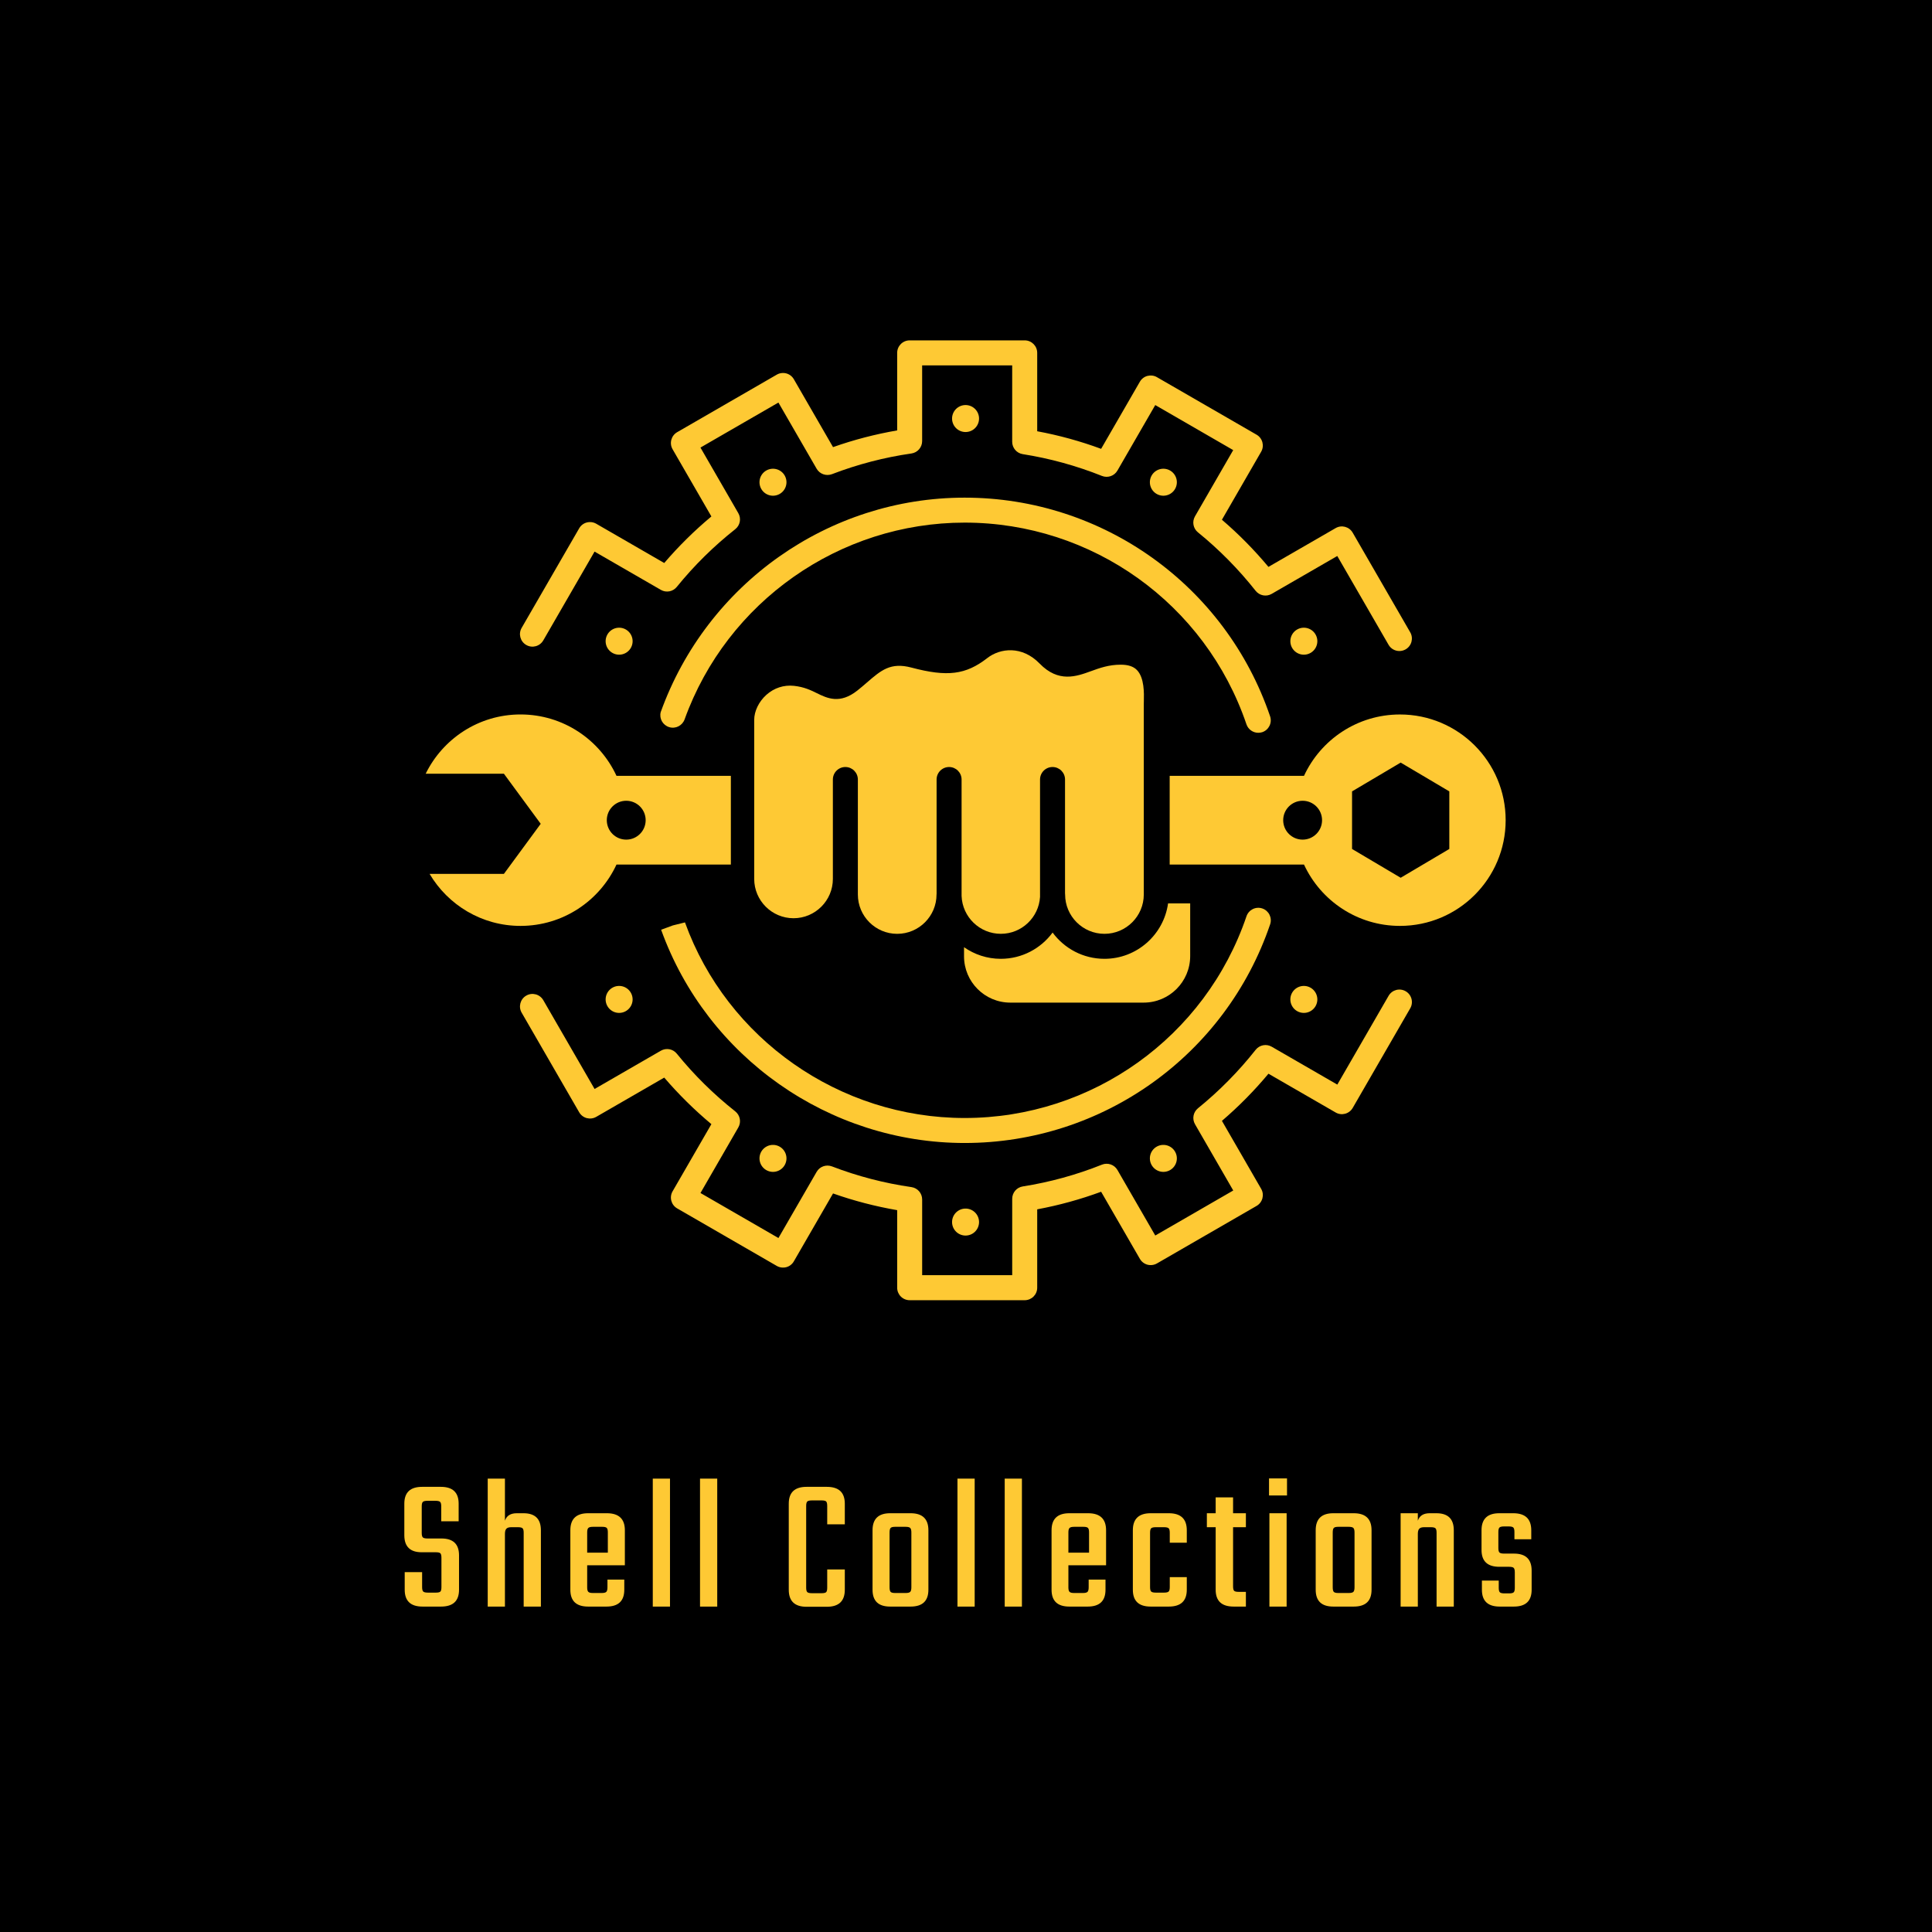 <svg xmlns="http://www.w3.org/2000/svg" width="512" height="512" viewBox="0 0 512 512" style="overflow: visible;"><rect data-uid="o-f708daf5d394415899efa7d50a8218c7" data-fl-background="" x="0" y="0" width="512" height="512" fill="#000000"></rect><g transform="matrix(0.569, 0, 0, 0.569, 86.634, -22.159)" data-uid="o-8bdc27c60ef6429c9569263d63c9a29e" fill="#fec934"><svg version="1.1" id="Calque_1" xmlns="http://www.w3.org/2000/svg" x="0px" y="0px" viewBox="0 0 595.28 841.89" enable-background="new 0 0 595.28 841.89" width="595.28" height="841.89" data-uid="o-b2d1d25f318e449b95810e724314b9a6"><g data-uid="o-dd632cfcb7704e6a827bab63dc6185b3"><g data-uid="o-bfff5a3222db420b8b60b2fd07099b0c"><g data-uid="o-845ab74ea7874287a2150a39625c5040"><g data-uid="o-cf97a923279245bbb5524061fff6e38b"><path class="st0" d="M499.77 371.71c-19.81 0-36.88 11.71-44.69 28.58h-62.56v41.32h62.56c7.81 16.87 24.88 28.57 44.69 28.57
					c27.2 0 49.23-22.04 49.23-49.24C549 393.75 526.96 371.71 499.77 371.71z M454.44 430c-5 0-9.05-4.05-9.05-9.05
					c0-5 4.05-9.05 9.05-9.05c5 0 9.05 4.05 9.05 9.05C463.49 425.94 459.44 430 454.44 430z M522.76 434.35l-22.65 13.41
					l-22.65-13.41v-26.82l22.65-13.41l22.65 13.41V434.35z" fill="#fec934" data-uid="o-e6730820373c4e41b1c48c02fc27f005"></path></g><g data-uid="o-5c4ea730fb2b4517b4c92c83532a0b09"><path class="st0" d="M188.14 400.28h-53.27c-7.81-16.87-24.87-28.58-44.69-28.58c-19.42 0-36.16 11.27-44.18 27.61h36.44
					l17.14 23.32l-17.14 23.32H47.82c8.57 14.48 24.31 24.23 42.36 24.23c19.82 0 36.88-11.71 44.69-28.57h53.27V400.28z
					 M139.41 430c-5 0-9.05-4.05-9.05-9.05c0-5 4.05-9.05 9.05-9.05s9.05 4.05 9.05 9.05C148.46 425.94 144.41 430 139.41 430z" fill="#fec934" data-uid="o-c927165407db4607afd70ea0c0909081"></path></g></g></g><g data-uid="o-375c1b376710457e93e1dcf7b646f0ea"><g data-uid="o-d2260af39d6f4aa9b4ce9c6fa44e12db"><path class="st0" d="M433.79 380.24c-2.43 0-4.69-1.53-5.51-3.94c-19.11-56.2-71.85-93.95-131.25-93.95
				c-58.27 0-110.69 36.82-130.43 91.64c-1.05 2.91-4.21 4.54-7.18 3.61c-2.96-0.9-4.71-3.95-3.96-6.96l0.01-0.03
				c21.58-59.97 78.39-99.89 141.55-99.89c64.38 0 121.55 40.93 142.27 101.84c1.03 3.05-0.59 6.35-3.64 7.39
				C435.04 380.14 434.41 380.24 433.79 380.24z" fill="#fec934" data-uid="o-28a440407029427fb242123525abcfe9"></path></g><g data-uid="o-6b3a072dd60e4183907245a12ca9fea6"><path class="st0" d="M297.04 571.29c-63.16 0-119.98-39.92-141.38-99.32l5.46-2.01l5.65-1.41l0.01 0.03
				c19.58 54.24 71.99 91.07 130.26 91.07c59.39 0 112.14-37.76 131.25-93.95c1.04-3.04 4.32-4.68 7.38-3.64
				c3.04 1.04 4.67 4.34 3.64 7.39C418.59 530.36 361.42 571.29 297.04 571.29z" fill="#fec934" data-uid="o-08a7ac0a96934d3886ce0d77760d2cf0"></path></g></g><g data-uid="o-03f003b5840d4251824dd7b476aaca5c"><g data-uid="o-cf8674ab4e784d8cab53755925329c5d"><path class="st1" d="M499.5 342.16c-2.01 0-3.97-1.04-5.04-2.91l-23.88-41.35l-30.55 17.64c-2.5 1.45-5.68 0.84-7.48-1.43
				c-7.93-10.03-16.97-19.2-26.88-27.24c-2.22-1.81-2.8-4.95-1.37-7.43l17.81-30.86L385.8 227.6l-17.62 30.52
				c-1.45 2.51-4.53 3.56-7.2 2.49c-11.9-4.75-24.31-8.17-36.89-10.15c-2.83-0.45-4.92-2.88-4.92-5.75v-35.59h-41.94v35.27
				c0 2.89-2.13 5.35-4.99 5.76c-12.65 1.81-25.1 5.06-37.02 9.64c-2.68 0.99-5.7-0.05-7.13-2.53l-17.8-30.83l-36.31 20.97
				l17.63 30.55c1.45 2.5 0.84 5.68-1.43 7.47c-10.05 7.94-19.21 16.98-27.23 26.88c-1.8 2.22-4.94 2.81-7.43 1.37l-30.86-17.82
				l-23.88 41.35c-1.61 2.78-5.17 3.76-7.95 2.13c-2.79-1.6-3.74-5.17-2.13-7.95L117.5 285c0.77-1.34 2.04-2.32 3.53-2.71
				c1.49-0.38 3.07-0.19 4.42 0.59l31.66 18.28c6.68-7.8 14.04-15.07 21.96-21.68L161 248.18c-1.61-2.78-0.65-6.35 2.13-7.95
				l46.39-26.79c1.33-0.78 2.93-0.97 4.42-0.59c1.49 0.4 2.76 1.37 3.53 2.71l18.26 31.63c9.71-3.43 19.72-6.03 29.87-7.78v-36.12
				c0-3.21 2.6-5.82 5.82-5.82H325c3.21 0 5.82 2.6 5.82 5.82v36.51c10.11 1.87 20.09 4.61 29.77 8.19l18.05-31.26
				c0.77-1.34 2.04-2.32 3.53-2.71c1.5-0.37 3.08-0.2 4.42 0.59l46.4 26.79c2.78 1.6 3.74 5.17 2.13 7.95l-18.27 31.66
				c7.81 6.69 15.07 14.06 21.67 21.96l31.29-18.06c2.78-1.62 6.34-0.65 7.95 2.13l26.79 46.39c1.61 2.78 0.66 6.34-2.13 7.95
				C501.49 341.91 500.49 342.16 499.5 342.16z" fill="#fec934" data-uid="o-f052d0bc789243869b8a3e48705722ea"></path></g><g data-uid="o-aa32d6b8542449bea7f9f81359d1c553"><path class="st1" d="M325 644.51h-53.58c-3.21 0-5.82-2.6-5.82-5.82v-36.12c-10.15-1.75-20.16-4.35-29.87-7.78l-18.26 31.63
				c-0.77 1.34-2.04 2.32-3.53 2.71c-1.49 0.38-3.08 0.19-4.42-0.59l-46.39-26.79c-2.78-1.6-3.74-5.17-2.13-7.95l18.07-31.29
				c-7.91-6.61-15.27-13.88-21.96-21.68l-31.66 18.28c-1.34 0.78-2.93 0.97-4.42 0.59c-1.49-0.4-2.76-1.37-3.53-2.71l-26.79-46.39
				c-1.61-2.78-0.66-6.35 2.13-7.95c2.78-1.63 6.34-0.65 7.95 2.13l23.88 41.35l30.86-17.82c2.49-1.43 5.63-0.86 7.43 1.37
				c8.02 9.9 17.19 18.94 27.23 26.88c2.26 1.79 2.88 4.97 1.43 7.47l-17.63 30.55l36.31 20.97l17.8-30.83
				c1.43-2.49 4.45-3.54 7.13-2.53c11.92 4.58 24.37 7.82 37.02 9.64c2.87 0.41 4.99 2.87 4.99 5.76v35.27h41.94v-35.59
				c0-2.87 2.08-5.3 4.92-5.75c12.58-1.98 25-5.39 36.89-10.15c2.67-1.06 5.75-0.02 7.2 2.49l17.62 30.52l36.32-20.97l-17.81-30.86
				c-1.43-2.48-0.85-5.62 1.37-7.43c9.91-8.04 18.95-17.2 26.88-27.24c1.8-2.27 4.98-2.88 7.48-1.43l30.55 17.64l23.88-41.35
				c1.6-2.78 5.17-3.75 7.95-2.13c2.79 1.6 3.74 5.17 2.13 7.95l-26.79 46.39c-1.61 2.78-5.17 3.75-7.95 2.13l-31.29-18.06
				c-6.6 7.91-13.86 15.27-21.67 21.96l18.27 31.66c1.61 2.78 0.65 6.35-2.13 7.95l-46.4 26.79c-1.33 0.77-2.92 0.97-4.42 0.59
				c-1.49-0.4-2.76-1.37-3.53-2.71L360.59 594c-9.69 3.57-19.66 6.31-29.77 8.19v36.51C330.82 641.91 328.21 644.51 325 644.51z" fill="#fec934" data-uid="o-f8be57b65d1a488a88a748a27427b44a"></path></g></g><g data-uid="o-6e7680343d254290b57fc46728087ee7"><g data-uid="o-87a1e1dac5a444529dfe074a45e8834f"><g data-uid="o-51c302c68adf4e11b9b44ff4d1f85151"><path class="st1" d="M343.82 455.55c0 10.1 8.22 18.32 18.32 18.32c10.1 0 18.32-8.22 18.32-18.32v-88.61
					c0-0.4 0.01-0.91 0.03-1.48c0.09-3.52 0.28-10.85-3.23-14.45c-1.63-1.68-4.09-2.49-7.51-2.49c-5.58 0-9.85 1.55-13.98 3.05
					c-6.7 2.43-15.04 5.47-23.83-3.58c-8.17-8.42-18.36-7.22-24.37-2.55c-10.02 7.79-18.6 8.87-35.33 4.43
					c-9.71-2.58-14.12 1.23-20.78 7c-1.42 1.23-2.86 2.47-4.38 3.67c-8.19 6.5-14.11 3.59-18.87 1.26
					c-2.92-1.43-5.93-2.91-10.7-3.43c-4.68-0.5-9.25 0.98-12.84 4.2c-3.49 3.13-5.66 7.6-5.66 11.66v74.06
					c0 10.1 8.22 18.32 18.32 18.32c10.1 0 18.32-8.22 18.32-18.32v-46.29c0-3.21 2.61-5.82 5.82-5.82c3.21 0 5.82 2.61 5.82 5.82
					v46.29v4.59v2.68c0 10.1 8.22 18.32 18.32 18.32c10.1 0 18.32-8.22 18.32-18.32c0-0.12 0.03-0.22 0.03-0.34v-53.22
					c0-3.21 2.61-5.82 5.82-5.82c3.21 0 5.82 2.61 5.82 5.82v54.23c0.36 9.79 8.41 17.64 18.28 17.64c9.72 0 17.67-7.62 18.26-17.19
					v-54.68c0-3.21 2.61-5.82 5.82-5.82c3.21 0 5.82 2.61 5.82 5.82v53C343.78 455.18 343.82 455.36 343.82 455.55z" fill="#fec934" data-uid="o-1e3ab4cd3d5643408ea3b50d1bd03e7f"></path></g><g data-uid="o-f502467f57e34664966bd8749d68e721"><path class="st1" d="M391.77 459.7c-2.03 14.56-14.53 25.81-29.64 25.81c-9.89 0-18.68-4.82-24.14-12.23
					c-5.46 7.41-14.24 12.23-24.14 12.23c-6.36 0-12.26-2.01-17.11-5.41v4.24c0 11.91 9.66 21.57 21.57 21.57h62.08
					c11.97 0 21.68-9.71 21.68-21.68V459.7H391.77z" fill="#fec934" data-uid="o-1e066ae15ba6444798cc60d38c572e14"></path></g></g><g data-uid="o-1af9c655b95b45f1b279dde74e0847d9"><g data-uid="o-1bd6085c972640de858ae6d72167423f"><path class="st1" fill="#fec934" data-type="circle" data-cx="297.45" data-cy="233.88" data-r="6.28" d="M297.45 233.88m-6.28 0a6.28 6.28 0 1 0 12.56 0a6.28 6.28 0 1 0 -12.56 0" data-uid="o-659adf81072e4b8e9e0cb99931083efa"></path></g><g data-uid="o-c58dd126719d4881aa61c02dc567c67a"><path class="st1" fill="#fec934" data-type="circle" data-cx="389.58" data-cy="263.54" data-r="6.28" d="M389.58 263.54m-6.28 0a6.28 6.28 0 1 0 12.56 0a6.28 6.28 0 1 0 -12.56 0" data-uid="o-4e145ed942a64996befa2a2d40a9506c"></path></g><g data-uid="o-6c0b760eeec441d4917522742e17b755"><path class="st1" fill="#fec934" data-type="circle" data-cx="207.76" data-cy="263.54" data-r="6.28" d="M207.76 263.54m-6.28 0a6.28 6.28 0 1 0 12.56 0a6.28 6.28 0 1 0 -12.56 0" data-uid="o-39b7de12af384967a53adbd9330bac31"></path></g><g data-uid="o-262d11525b0d4878b48859e84d8f79ae"><path class="st1" fill="#fec934" data-type="circle" data-cx="136.1" data-cy="337.58" data-r="6.28" d="M136.1 337.58m-6.28 0a6.28 6.28 0 1 0 12.56 0a6.28 6.28 0 1 0 -12.56 0" data-uid="o-ae623d7284524a5ba435ffbd99e6118d"></path></g><g data-uid="o-b0ec7dacc51b4e1b84455d53490ba7a5"><path class="st1" fill="#fec934" data-type="circle" data-cx="455.01" data-cy="337.58" data-r="6.28" d="M455.01 337.58m-6.28 0a6.28 6.28 0 1 0 12.56 0a6.28 6.28 0 1 0 -12.56 0" data-uid="o-8a385c7a4ce94c458668affec0ab429e"></path></g></g><g data-uid="o-946464cfb02048b5a3c1fb7aa3460633"><g data-uid="o-7470d527956041e5acaf9d746fb17800"><path class="st1" fill="#fec934" data-type="circle" data-cx="297.45" data-cy="608.12" data-r="6.28" d="M297.45 608.12m-6.28 0a6.28 6.28 0 1 0 12.56 0a6.28 6.28 0 1 0 -12.56 0" data-uid="o-430c69c4809b45eca1b1c0114f6828a3"></path></g><g data-uid="o-49c9df3b818c4ded8f4b2915a1b9e827"><path class="st1" fill="#fec934" data-type="circle" data-cx="389.58" data-cy="578.46" data-r="6.28" d="M389.58 578.46m-6.28 0a6.28 6.28 0 1 0 12.56 0a6.28 6.28 0 1 0 -12.56 0" data-uid="o-89272c12c2654b41a76342fa44c38e26"></path></g><g data-uid="o-e41102bfafc349a8a32809435d17a176"><path class="st1" fill="#fec934" data-type="circle" data-cx="207.76" data-cy="578.46" data-r="6.28" d="M207.76 578.46m-6.28 0a6.28 6.28 0 1 0 12.56 0a6.28 6.28 0 1 0 -12.56 0" data-uid="o-6fc5a6a90b64401a8523931175b1165f"></path></g><g data-uid="o-1c0b4f1a5d0147298b63ce2cf9bc34ed"><path class="st1" fill="#fec934" data-type="circle" data-cx="136.1" data-cy="504.42" data-r="6.28" d="M136.1 504.42m-6.28 0a6.28 6.28 0 1 0 12.56 0a6.28 6.28 0 1 0 -12.56 0" data-uid="o-9305f8dba3d34a1fb33d09de74b9d6b4"></path></g><g data-uid="o-e9a1d9e96347466bb2c2e15e315b56c2"><path class="st1" fill="#fec934" data-type="circle" data-cx="455.01" data-cy="504.42" data-r="6.28" d="M455.01 504.42m-6.28 0a6.28 6.28 0 1 0 12.56 0a6.28 6.28 0 1 0 -12.56 0" data-uid="o-b44341e3623d42b39087330b3137eb63"></path></g></g></g></g></svg></g><path text="Shell Collections" fill="#fec934" space="preserve" text-anchor="middle" offset="0.5" font-scale="contain" font-size="58" font-family="Teko" transform="matrix(0.874, 0, 0, 0.874, 256.399, 425.761)" font-style="normal" font-weight="normal" letter-spacing="4" data-fl-textpath="" data-uid="o-0c38361f60ba452e801fc24c479b7ce8" d="M-159.513-5.916L-159.513-5.916L-159.513-14.79Q-159.513-15.834 -159.832-16.153Q-160.151-16.472 -161.195-16.472L-161.195-16.472L-165.487-16.472Q-170.765-16.472 -170.765-21.634L-170.765-21.634L-170.765-31.204Q-170.765-36.308 -165.371-36.308L-165.371-36.308L-159.687-36.308Q-154.293-36.308 -154.293-31.204L-154.293-31.204L-154.293-25.868L-159.571-25.868L-159.571-30.392Q-159.571-31.436 -159.919-31.755Q-160.267-32.074 -161.311-32.074L-161.311-32.074L-163.747-32.074Q-164.791-32.074 -165.139-31.755Q-165.487-31.436 -165.487-30.392L-165.487-30.392L-165.487-22.33Q-165.487-21.286 -165.139-20.967Q-164.791-20.648 -163.747-20.648L-163.747-20.648L-159.513-20.648Q-154.177-20.648 -154.177-15.544L-154.177-15.544L-154.177-5.104Q-154.177 0 -159.629 0L-159.629 0L-165.255 0Q-170.649 0 -170.649-5.104L-170.649-5.104L-170.649-10.44L-165.371-10.44L-165.371-5.916Q-165.371-4.872 -165.023-4.553Q-164.675-4.234 -163.631-4.234L-163.631-4.234L-161.195-4.234Q-160.151-4.234 -159.832-4.553Q-159.513-4.872 -159.513-5.916ZM-136.663-28.304L-136.663-28.304L-134.633-28.304Q-129.355-28.304 -129.355-23.142L-129.355-23.142L-129.355 0L-134.575 0L-134.575-22.388Q-134.575-23.432 -134.923-23.751Q-135.271-24.07 -136.315-24.07L-136.315-24.07L-138.345-24.07Q-139.389-24.07 -139.824-23.606Q-140.259-23.142 -140.259-22.04L-140.259-22.04L-140.259 0L-145.479 0L-145.479-38.802L-140.259-38.802L-140.259-26.042Q-139.505-28.304 -136.663-28.304ZM-115.031-28.304L-115.031-28.304L-109.347-28.304Q-103.895-28.304 -103.895-23.142L-103.895-23.142L-103.895-12.528L-115.321-12.528L-115.321-5.8Q-115.321-4.814 -114.973-4.466Q-114.625-4.118 -113.581-4.118L-113.581-4.118L-110.913-4.118Q-109.869-4.118 -109.521-4.466Q-109.173-4.814 -109.173-5.858L-109.173-5.858L-109.173-8.178L-104.069-8.178L-104.069-5.104Q-104.069 0 -109.463 0L-109.463 0L-115.031 0Q-120.425 0 -120.425-5.104L-120.425-5.104L-120.425-23.142Q-120.425-28.304 -115.031-28.304ZM-115.321-22.504L-115.321-16.356L-109.057-16.356L-109.057-22.504Q-109.057-23.49 -109.376-23.838Q-109.695-24.186 -110.739-24.186L-110.739-24.186L-113.581-24.186Q-114.625-24.186 -114.973-23.838Q-115.321-23.49 -115.321-22.504L-115.321-22.504ZM-90.209-38.802L-90.209 0L-95.429 0L-95.429-38.802L-90.209-38.802ZM-75.885-38.802L-75.885 0L-81.105 0L-81.105-38.802L-75.885-38.802ZM-37.203-31.204L-37.203-24.94L-42.539-24.94L-42.539-30.508Q-42.539-31.552 -42.858-31.871Q-43.177-32.19 -44.221-32.19L-44.221-32.19L-47.179-32.19Q-48.223-32.19 -48.571-31.871Q-48.919-31.552 -48.919-30.508L-48.919-30.508L-48.919-5.742Q-48.919-4.698 -48.571-4.379Q-48.223-4.06 -47.179-4.06L-47.179-4.06L-44.221-4.06Q-43.177-4.06 -42.858-4.379Q-42.539-4.698 -42.539-5.742L-42.539-5.742L-42.539-11.252L-37.203-11.252L-37.203-5.104Q-37.203 0.058 -42.655 0.058L-42.655 0.058L-48.803 0.058Q-54.197 0.058 -54.197-5.104L-54.197-5.104L-54.197-31.204Q-54.197-36.308 -48.803-36.308L-48.803-36.308L-42.655-36.308Q-37.203-36.308 -37.203-31.204L-37.203-31.204ZM-23.459-28.304L-23.459-28.304L-17.253-28.304Q-11.859-28.304 -11.859-23.142L-11.859-23.142L-11.859-5.104Q-11.859 0 -17.253 0L-17.253 0L-23.459 0Q-28.795 0 -28.795-5.104L-28.795-5.104L-28.795-23.142Q-28.795-28.304 -23.459-28.304ZM-17.021-5.858L-17.021-5.858L-17.021-22.446Q-17.021-23.49 -17.369-23.838Q-17.717-24.186 -18.761-24.186L-18.761-24.186L-21.951-24.186Q-22.995-24.186 -23.314-23.838Q-23.633-23.49 -23.633-22.446L-23.633-22.446L-23.633-5.858Q-23.633-4.814 -23.314-4.466Q-22.995-4.118 -21.951-4.118L-21.951-4.118L-18.761-4.118Q-17.717-4.118 -17.369-4.466Q-17.021-4.814 -17.021-5.858ZM 2.175-38.802L 2.175 0L-3.045 0L-3.045-38.802L 2.175-38.802ZM 16.499-38.802L 16.499 0L 11.279 0L 11.279-38.802L 16.499-38.802ZM 30.881-28.304L 30.881-28.304L 36.565-28.304Q 42.017-28.304  42.017-23.142L 42.017-23.142L 42.017-12.528L 30.591-12.528L 30.591-5.8Q 30.591-4.814  30.939-4.466Q 31.287-4.118  32.331-4.118L 32.331-4.118L 34.999-4.118Q 36.043-4.118  36.391-4.466Q 36.739-4.814  36.739-5.858L 36.739-5.858L 36.739-8.178L 41.843-8.178L 41.843-5.104Q 41.843 0  36.449 0L 36.449 0L 30.881 0Q 25.487 0  25.487-5.104L 25.487-5.104L 25.487-23.142Q 25.487-28.304  30.881-28.304ZM 30.591-22.504L 30.591-16.356L 36.855-16.356L 36.855-22.504Q 36.855-23.49  36.536-23.838Q 36.217-24.186  35.173-24.186L 35.173-24.186L 32.331-24.186Q 31.287-24.186  30.939-23.838Q 30.591-23.49  30.591-22.504L 30.591-22.504ZM 66.491-23.142L 66.491-19.372L 61.329-19.372L 61.329-22.388Q 61.329-23.432  60.981-23.751Q 60.633-24.07  59.589-24.07L 59.589-24.07L 57.095-24.07Q 56.051-24.07  55.703-23.751Q 55.355-23.432  55.355-22.388L 55.355-22.388L 55.355-5.916Q 55.355-4.872  55.703-4.553Q 56.051-4.234  57.095-4.234L 57.095-4.234L 59.589-4.234Q 60.633-4.234  60.981-4.553Q 61.329-4.872  61.329-5.916L 61.329-5.916L 61.329-8.932L 66.491-8.932L 66.491-5.104Q 66.491 0  61.039 0L 61.039 0L 55.529 0Q 50.135 0  50.135-5.104L 50.135-5.104L 50.135-23.142Q 50.135-28.304  55.529-28.304L 55.529-28.304L 61.039-28.304Q 66.491-28.304  66.491-23.142L 66.491-23.142ZM 84.411-28.304L 84.411-24.07L 80.525-24.07L 80.525-6.148Q 80.525-5.104  80.844-4.785Q 81.163-4.466  82.207-4.466L 82.207-4.466L 84.411-4.466L 84.411 0L 80.699 0Q 75.247 0  75.247-5.104L 75.247-5.104L 75.247-24.07L 72.579-24.07L 72.579-28.304L 75.247-28.304L 75.247-33.118L 80.525-33.118L 80.525-28.304L 84.411-28.304ZM 96.879-33.698L 91.427-33.698L 91.427-38.86L 96.879-38.86L 96.879-33.698ZM 96.763-28.304L 96.763 0L 91.543 0L 91.543-28.304L 96.763-28.304ZM 110.913-28.304L 110.913-28.304L 117.119-28.304Q 122.513-28.304  122.513-23.142L 122.513-23.142L 122.513-5.104Q 122.513 0  117.119 0L 117.119 0L 110.913 0Q 105.577 0  105.577-5.104L 105.577-5.104L 105.577-23.142Q 105.577-28.304  110.913-28.304ZM 117.351-5.858L 117.351-5.858L 117.351-22.446Q 117.351-23.49  117.003-23.838Q 116.655-24.186  115.611-24.186L 115.611-24.186L 112.421-24.186Q 111.377-24.186  111.058-23.838Q 110.739-23.49  110.739-22.446L 110.739-22.446L 110.739-5.858Q 110.739-4.814  111.058-4.466Q 111.377-4.118  112.421-4.118L 112.421-4.118L 115.611-4.118Q 116.655-4.118  117.003-4.466Q 117.351-4.814  117.351-5.858ZM 140.143-28.304L 140.143-28.304L 142.173-28.304Q 147.451-28.304  147.451-23.142L 147.451-23.142L 147.451 0L 142.231 0L 142.231-22.388Q 142.231-23.432  141.883-23.751Q 141.535-24.07  140.491-24.07L 140.491-24.07L 138.461-24.07Q 137.417-24.07  136.982-23.606Q 136.547-23.142  136.547-22.04L 136.547-22.04L 136.547 0L 131.327 0L 131.327-28.304L 136.547-28.304L 136.547-26.042Q 137.301-28.304  140.143-28.304ZM 165.951-5.684L 165.951-5.684L 165.951-10.382Q 165.951-11.426  165.603-11.745Q 165.255-12.064  164.211-12.064L 164.211-12.064L 161.253-12.064Q 155.859-12.064  155.859-17.168L 155.859-17.168L 155.859-23.142Q 155.859-28.304  161.253-28.304L 161.253-28.304L 165.487-28.304Q 170.939-28.304  170.939-23.142L 170.939-23.142L 170.939-20.416L 165.835-20.416L 165.835-22.62Q 165.835-23.664  165.487-23.983Q 165.139-24.302  164.095-24.302L 164.095-24.302L 162.703-24.302Q 161.659-24.302  161.311-23.983Q 160.963-23.664  160.963-22.62L 160.963-22.62L 160.963-17.748Q 160.963-16.704  161.311-16.385Q 161.659-16.066  162.703-16.066L 162.703-16.066L 165.719-16.066Q 171.055-16.066  171.055-10.904L 171.055-10.904L 171.055-5.104Q 171.055 0  165.661 0L 165.661 0L 161.369 0Q 155.975 0  155.975-5.104L 155.975-5.104L 155.975-7.888L 161.079-7.888L 161.079-5.684Q 161.079-4.64  161.427-4.321Q 161.775-4.002  162.819-4.002L 162.819-4.002L 164.211-4.002Q 165.255-4.002  165.603-4.321Q 165.951-4.64  165.951-5.684Z" style=""></path></svg>